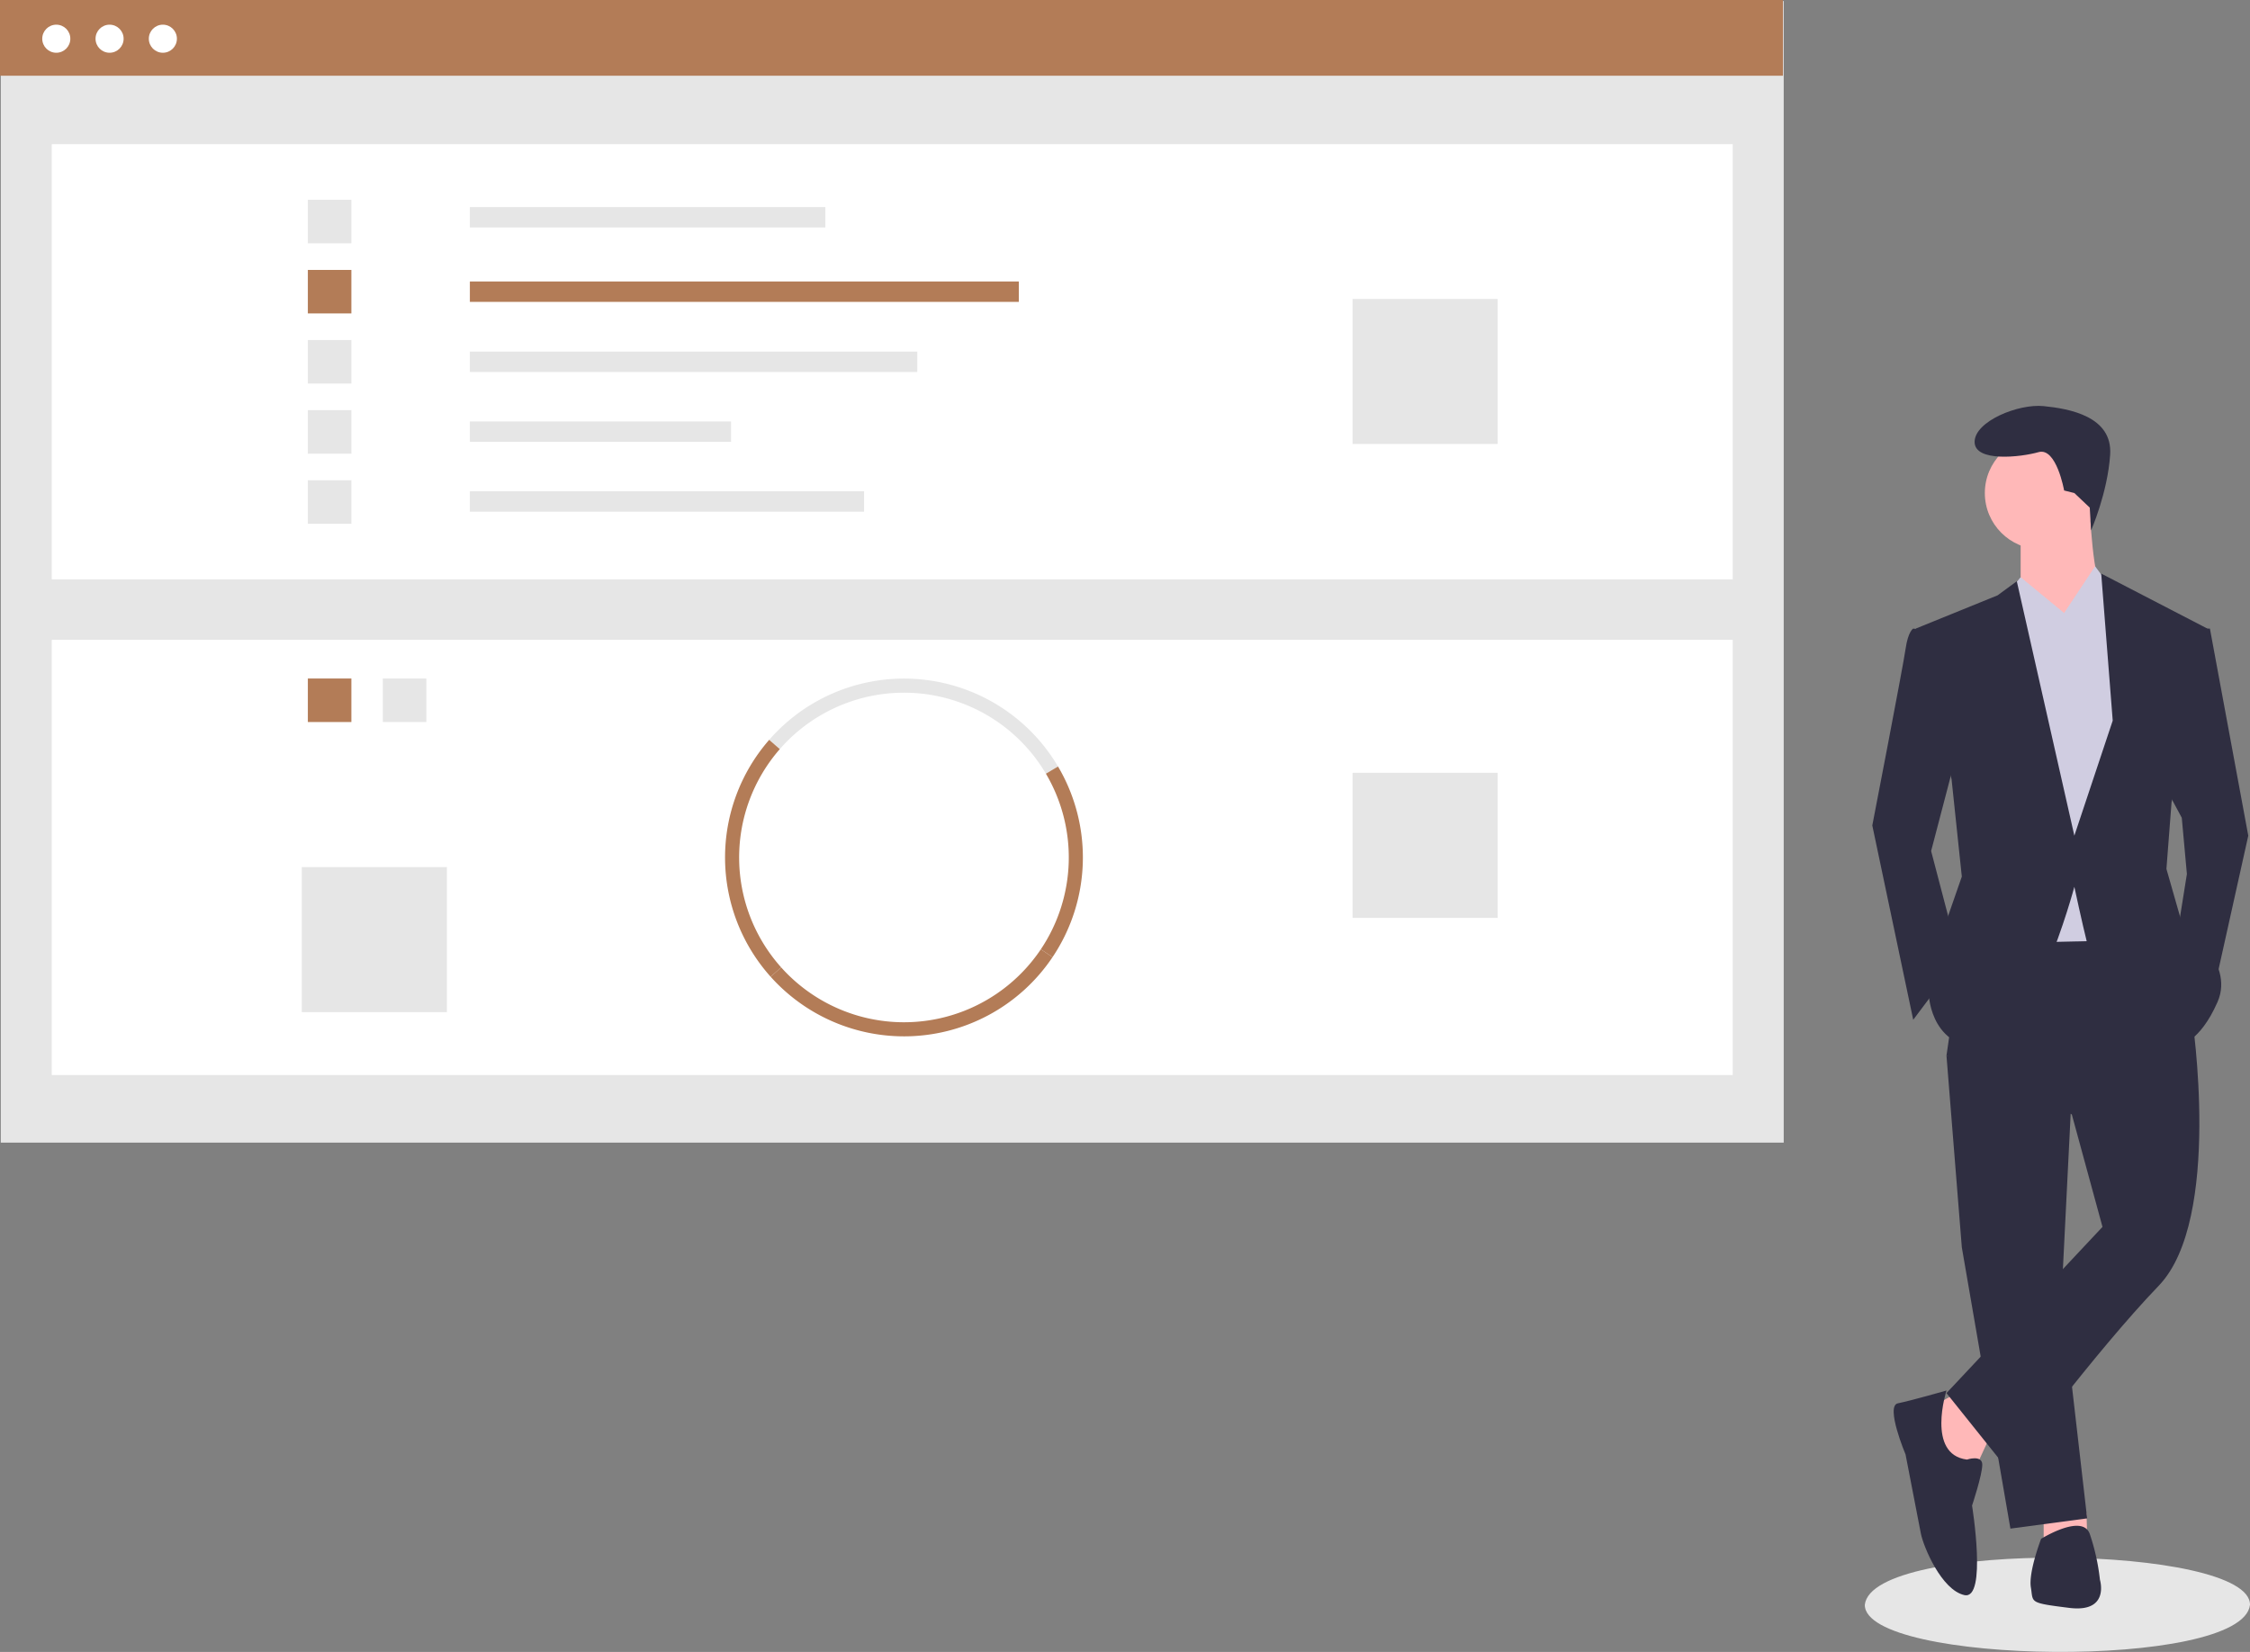 <svg height="652.024" viewBox="0 0 887.876 652.024" width="887.876" xmlns="http://www.w3.org/2000/svg"><rect x="0" y="0" width="887.876" height="652.024" fill="#808080" stroke="none"/><path d="m1043.938 757.411c-2.845 25.876-152.226 23.704-151.999-.002 2.845-25.875 152.226-23.702 151.999.002z" fill="#e6e6e6" transform="translate(-156.062 -123.988)"/><path d="m785.259 567.02-6.055 13.12-11.102-1.009-7.064-23.213 11.101-6.055z" fill="#ffb8b8"/><path d="m823.372 597.237.239 9.143-17.157 1.01v-11.102z" fill="#ffb8b8"/><path d="m817.555 430.772-4.037 80.739 10.093 87.805-30.278 4.037-19.175-111.017-6.056-75.694z" fill="#2f2e41"/><path d="m1021.052 525.492s12.111 79.73-13.12 105.971-59.545 72.666-59.545 72.666l-24.222-30.277 61.564-65.601-12.111-44.407-49.453-23.213 8.074-55.508 72.666-1.009z" fill="#2f2e41" transform="translate(-156.062 -123.988)"/><circle cx="805.444" cy="194.609" fill="#ffb8b8" r="22.203"/><path d="m980.682 323.643s1.009 31.287 6.055 35.324-18.166 21.194-18.166 21.194l-15.139-24.222v-22.203z" fill="#ffb8b8" transform="translate(-156.062 -123.988)"/><path d="m814.528 242.043 12.253-18.502 6.922 9.419 10.093 28.259-8.074 110.007-47.435 1.01-6.055-126.156 15.138-18.166z" fill="#d0cde1"/><g fill="#2f2e41"><path d="m919.118 373.096-8.074-1.009s-2.018 1.009-3.028 8.074-13.12 69.638-13.12 69.638l16.148 76.703 18.166-24.222-11.102-42.388 11.102-42.388z" transform="translate(-156.062 -123.988)"/><path d="m865.999 248.099h6.055l15.139 81.748-14.129 63.583-14.13-23.213 4.037-25.231-2.018-22.203-7.065-13.121z"/><path d="m932.238 700.091s6.055-2.018 6.055 2.018-4.037 16.148-4.037 16.148 6.055 37.342-3.028 35.324-16.148-19.176-17.157-24.222-6.055-31.287-6.055-31.287-8.074-19.176-3.028-20.185 19.176-5.046 19.176-5.046-8.074 25.231 8.074 27.25z" transform="translate(-156.062 -123.988)"/><path d="m961.506 731.378s16.148-10.092 19.176-2.018a84.801 84.801 0 0 1 4.037 18.166s4.037 13.12-12.111 11.102-14.129-2.018-15.139-8.074 4.037-19.176 4.037-19.176z" transform="translate(-156.062 -123.988)"/><path d="m974.626 318.597-4.037-1.009s-3.028-17.157-10.092-15.139-25.231 4.037-25.231-4.037 17.157-15.139 27.25-14.129 27.25 4.037 26.24 19.176-7.522 29.865-7.522 29.865l-.526-8.976z" transform="translate(-156.062 -123.988)"/></g><path d="m797.37 254.154 17.158-12.111-17.158-14.129-5.956 7.148z" fill="#d0cde1"/><path d="m829.666 253.145-15.138-11.102 12.11-18.166 7.065 9.083z" fill="#d0cde1"/><path d="m912.053 372.087 32.296-13.12 7.569-5.551 22.708 100.42 15.139-45.416-4.542-58.032 41.884 21.699-14.129 68.629-2.018 26.24 6.055 21.194s21.194 15.139 14.129 31.287-15.139 17.157-15.139 17.157-34.314-32.296-36.333-40.37-5.046-22.203-5.046-22.203-17.157 64.592-37.342 63.582-20.185-22.203-20.185-22.203l5.046-22.203 8.074-23.213-4.037-38.351z" fill="#2f2e41" transform="translate(-156.062 -123.988)"/><path d="m.3.399h703.576v450.601h-703.576z" fill="#e6e6e6"/><path d="m20.419 56.915h663.338v171.773h-663.338z" fill="#fff"/><path d="m185.418 81.727h140.281v8.053h-140.281z" fill="#e6e6e6"/><path d="m185.418 111.101h216.625v8.053h-216.625z" fill="#b37c57"/><path d="m185.418 138.776h176.544v8.053h-176.544z" fill="#e6e6e6"/><path d="m185.418 166.346h103.064v8.053h-103.064z" fill="#e6e6e6"/><path d="m185.418 193.916h155.55v8.053h-155.55z" fill="#e6e6e6"/><path d="m121.481 78.864h17.177v17.177h-17.177z" fill="#e6e6e6"/><path d="m121.481 106.539h17.177v17.177h-17.177z" fill="#b37c57"/><path d="m121.481 134.213h17.177v17.177h-17.177z" fill="#e6e6e6"/><path d="m121.481 161.888h17.177v17.177h-17.177z" fill="#e6e6e6"/><path d="m121.481 189.562h17.177v17.177h-17.177z" fill="#e6e6e6"/><path d="m533.736 117.99h57.258v57.258h-57.258z" fill="#e6e6e6"/><path d="m20.419 252.546h663.338v171.773h-663.338z" fill="#fff"/><path d="m151.064 267.812h17.177v17.177h-17.177z" fill="#e6e6e6"/><path d="m121.481 267.812h17.177v17.177h-17.177z" fill="#b37c57"/><path d="m568.786 429.363a65.046 65.046 0 0 0 -105.003-9.7l-4.186-3.658a70.594 70.594 0 0 1 113.973 10.526z" fill="#e6e6e6" transform="translate(-156.062 -123.988)"/><path d="m571.405 501.782-4.613-3.102a65.078 65.078 0 0 0 1.994-69.316l4.784-2.832a70.637 70.637 0 0 1 -2.164 75.25z" fill="#b37c57" transform="translate(-156.062 -123.988)"/><path d="m460.176 509.527a70.59 70.59 0 0 1 -.579-93.521l4.186 3.658a65.031 65.031 0 0 0 .534 86.154z" fill="#b37c57" transform="translate(-156.062 -123.988)"/><path d="m512.776 533.04a70.709 70.709 0 0 1 -52.6-23.514l4.141-3.709a65.043 65.043 0 0 0 102.476-7.138l4.613 3.102a70.554 70.554 0 0 1 -58.63 31.259z" fill="#b37c57" transform="translate(-156.062 -123.988)"/><path d="m533.736 305.032h57.258v57.258h-57.258z" fill="#e6e6e6"/><path d="m119.095 342.249h57.258v57.258h-57.258z" fill="#e6e6e6"/><path d="m0 0h703.576v29.89h-703.576z" fill="#b37c57"/><circle cx="22.212" cy="15.282" fill="#fff" r="5.54"/><circle cx="43.241" cy="15.282" fill="#fff" r="5.54"/><circle cx="64.269" cy="15.282" fill="#fff" r="5.54"/></svg>